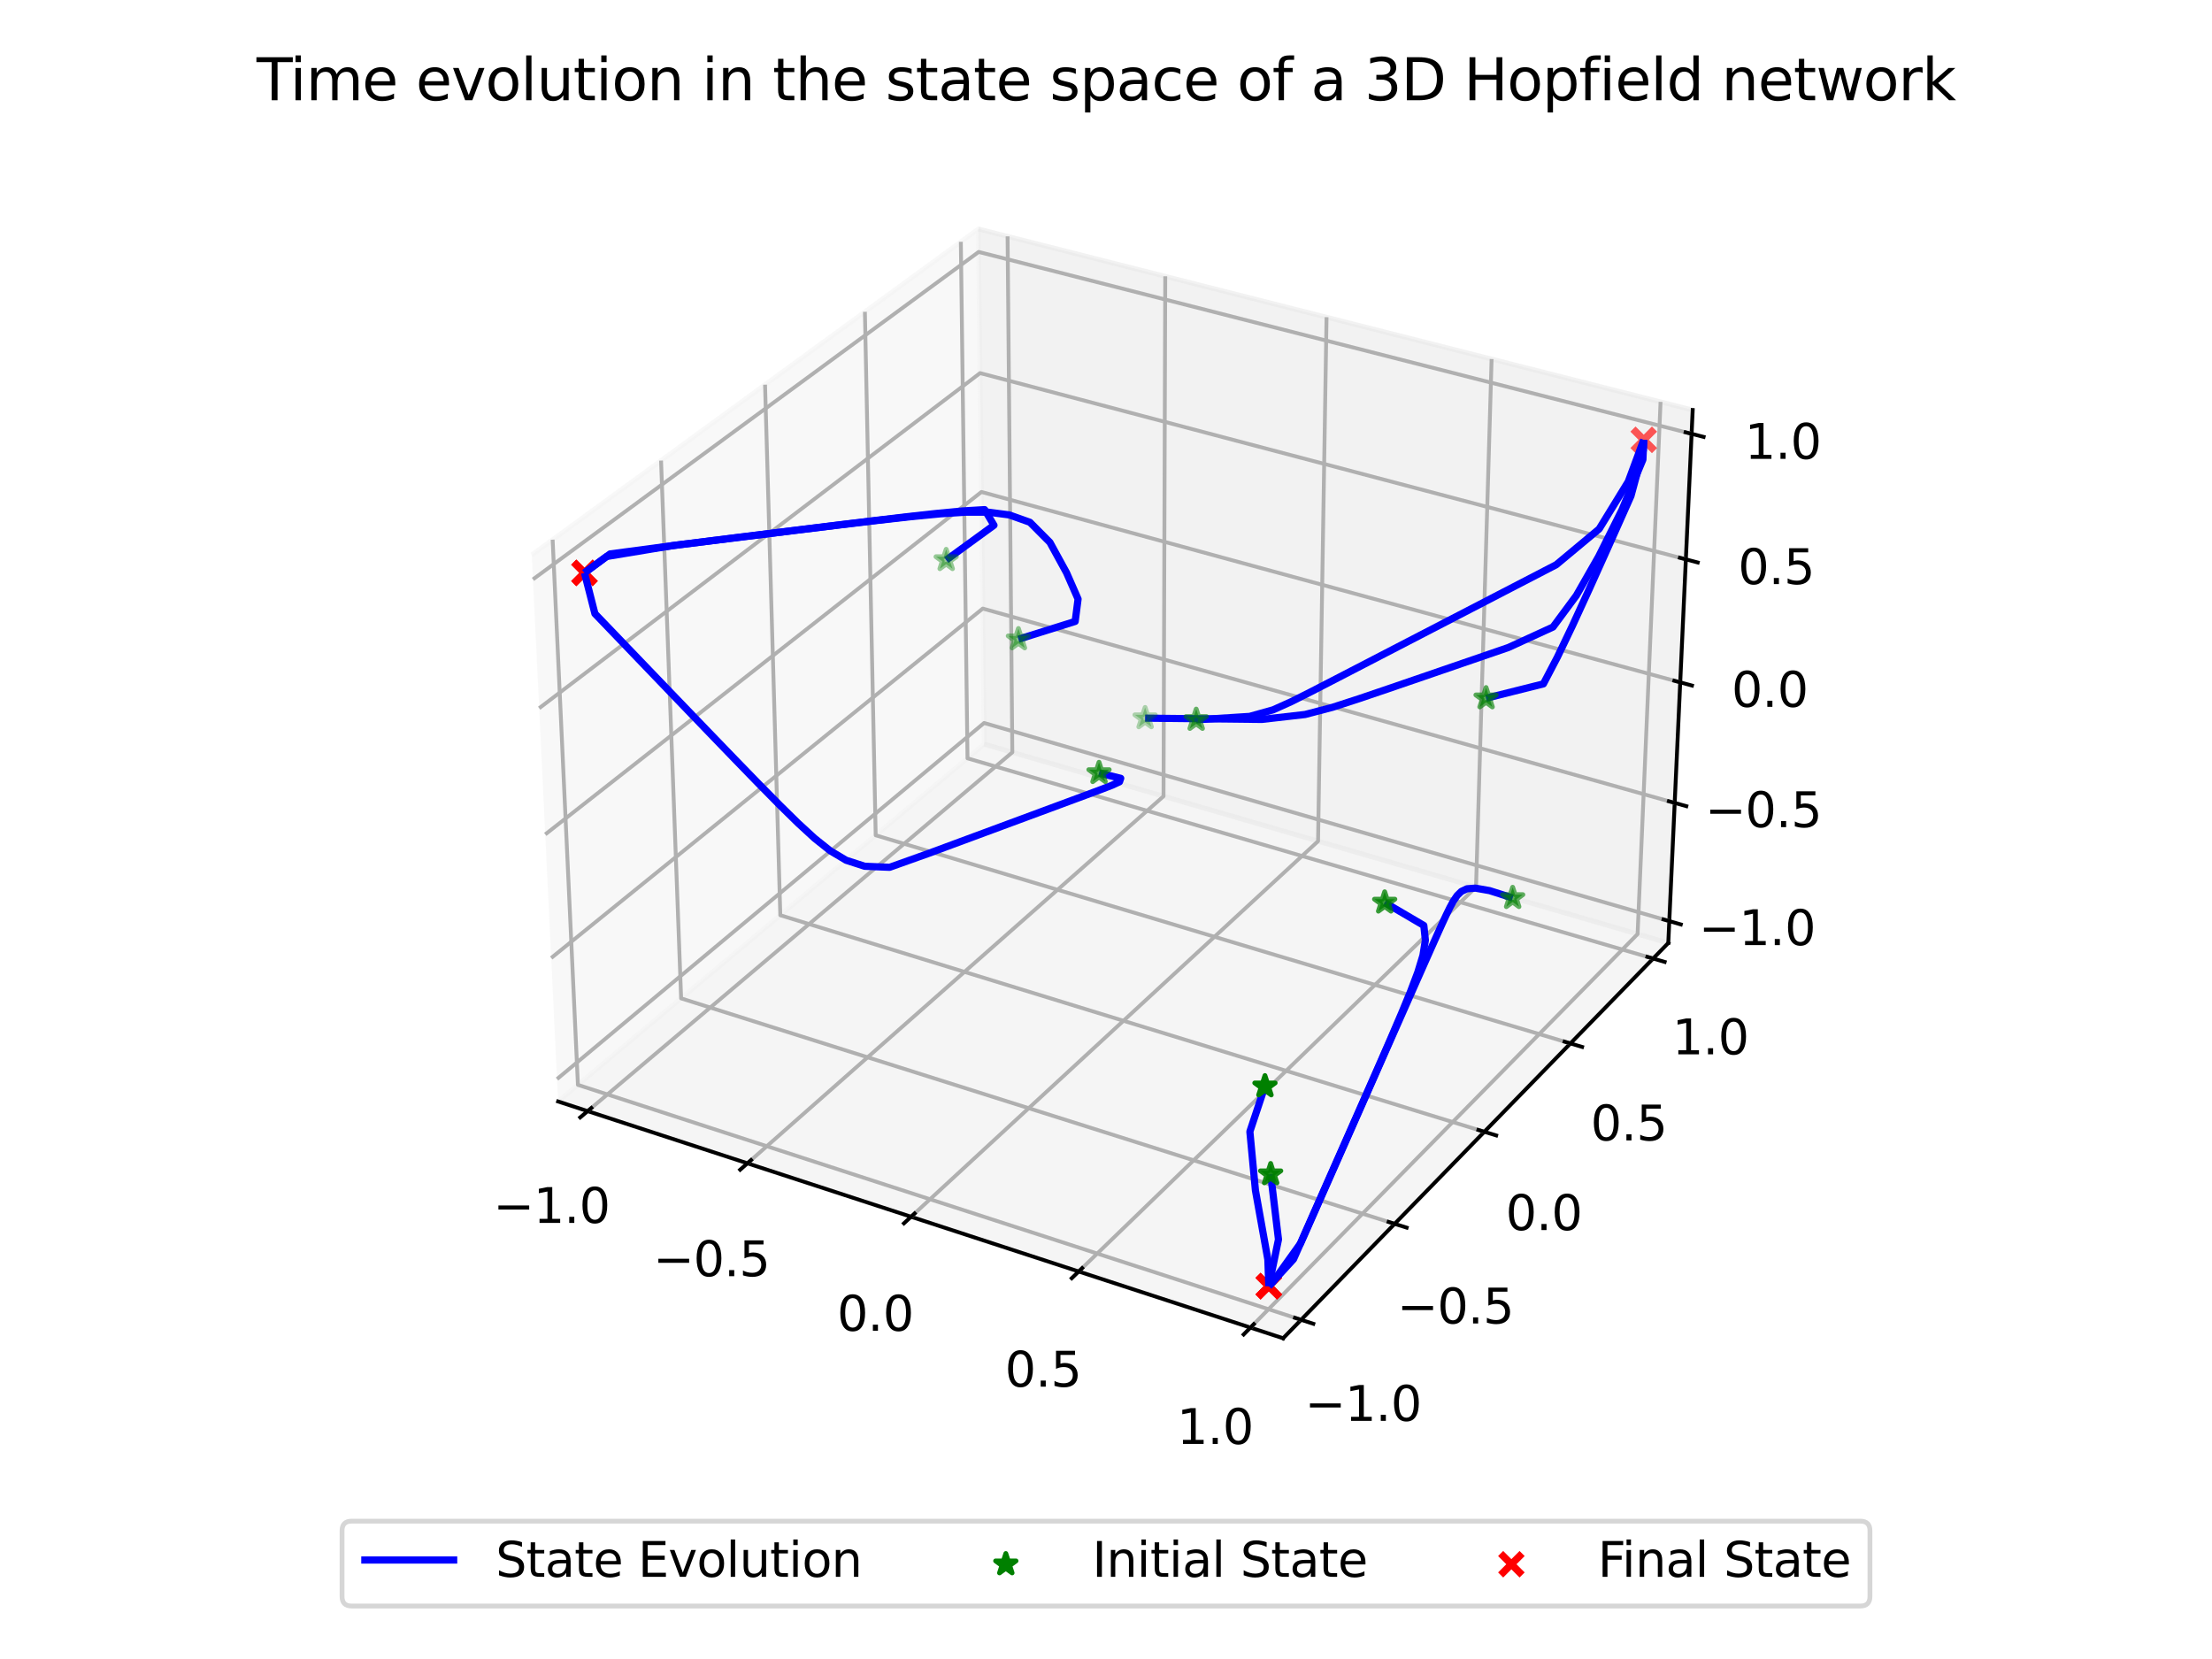 <?xml version="1.0" encoding="utf-8" standalone="no"?>
<!DOCTYPE svg PUBLIC "-//W3C//DTD SVG 1.1//EN"
  "http://www.w3.org/Graphics/SVG/1.1/DTD/svg11.dtd">
<svg xmlns:xlink="http://www.w3.org/1999/xlink" width="460.8pt" height="345.6pt" viewBox="0 0 460.8 345.6" xmlns="http://www.w3.org/2000/svg" version="1.1">
 <defs>
  <style type="text/css">*{stroke-linejoin: round; stroke-linecap: butt}</style>
 </defs>
 <g id="figure_1">
  <g id="patch_1">
   <path d="M 0 345.6 
L 460.8 345.6 
L 460.8 0 
L 0 0 
z
" style="fill: #ffffff"/>
  </g>
  <g id="patch_2">
   <path d="M 95.963 295.753 
L 364.837 295.753 
L 364.837 26.88 
L 95.963 26.88 
z
" style="fill: #ffffff"/>
  </g>
  <g id="pane3d_1">
   <g id="patch_3">
    <path d="M 116.265 229.458 
L 205.056 155.032 
L 203.822 47.696 
L 110.782 115.592 
" style="fill: #f2f2f2; opacity: 0.5; stroke: #f2f2f2; stroke-linejoin: miter"/>
   </g>
  </g>
  <g id="pane3d_2">
   <g id="patch_4">
    <path d="M 205.056 155.032 
L 347.533 196.444 
L 352.618 85.411 
L 203.822 47.696 
" style="fill: #e6e6e6; opacity: 0.5; stroke: #e6e6e6; stroke-linejoin: miter"/>
   </g>
  </g>
  <g id="pane3d_3">
   <g id="patch_5">
    <path d="M 116.265 229.458 
L 267.298 278.785 
L 347.533 196.444 
L 205.056 155.032 
" style="fill: #ececec; opacity: 0.5; stroke: #ececec; stroke-linejoin: miter"/>
   </g>
  </g>
  <g id="axis3d_1">
   <g id="line2d_1">
    <path d="M 116.265 229.458 
L 267.298 278.785 
" style="fill: none; stroke: #000000; stroke-width: 0.8; stroke-linecap: square"/>
   </g>
   <g id="Line3DCollection_1">
    <path d="M 122.419 231.468 
L 210.886 156.726 
L 209.898 49.236 
" style="fill: none; stroke: #b0b0b0; stroke-width: 0.8"/>
    <path d="M 155.704 242.338 
L 242.382 165.881 
L 242.742 57.561 
" style="fill: none; stroke: #b0b0b0; stroke-width: 0.8"/>
    <path d="M 189.791 253.471 
L 274.574 175.238 
L 276.344 66.078 
" style="fill: none; stroke: #b0b0b0; stroke-width: 0.8"/>
    <path d="M 224.71 264.876 
L 307.484 184.804 
L 310.729 74.794 
" style="fill: none; stroke: #b0b0b0; stroke-width: 0.8"/>
    <path d="M 260.491 276.562 
L 341.138 194.585 
L 345.926 83.715 
" style="fill: none; stroke: #b0b0b0; stroke-width: 0.8"/>
   </g>
   <g id="xtick_1">
    <g id="line2d_2">
     <path d="M 123.189 230.817 
L 120.875 232.772 
" style="fill: none; stroke: #000000; stroke-width: 0.8; stroke-linecap: square"/>
    </g>
    <g id="text_1">
     <!-- −1.0 -->
     <g transform="translate(102.746 254.756) scale(0.1 -0.1)">
      <defs>
       <path id="DejaVuSans-2212" d="M 678 2272 
L 4684 2272 
L 4684 1741 
L 678 1741 
L 678 2272 
z
" transform="scale(0.016)"/>
       <path id="DejaVuSans-31" d="M 794 531 
L 1825 531 
L 1825 4091 
L 703 3866 
L 703 4441 
L 1819 4666 
L 2450 4666 
L 2450 531 
L 3481 531 
L 3481 0 
L 794 0 
L 794 531 
z
" transform="scale(0.016)"/>
       <path id="DejaVuSans-2e" d="M 684 794 
L 1344 794 
L 1344 0 
L 684 0 
L 684 794 
z
" transform="scale(0.016)"/>
       <path id="DejaVuSans-30" d="M 2034 4250 
Q 1547 4250 1301 3770 
Q 1056 3291 1056 2328 
Q 1056 1369 1301 889 
Q 1547 409 2034 409 
Q 2525 409 2770 889 
Q 3016 1369 3016 2328 
Q 3016 3291 2770 3770 
Q 2525 4250 2034 4250 
z
M 2034 4750 
Q 2819 4750 3233 4129 
Q 3647 3509 3647 2328 
Q 3647 1150 3233 529 
Q 2819 -91 2034 -91 
Q 1250 -91 836 529 
Q 422 1150 422 2328 
Q 422 3509 836 4129 
Q 1250 4750 2034 4750 
z
" transform="scale(0.016)"/>
      </defs>
      <use xlink:href="#DejaVuSans-2212"/>
      <use xlink:href="#DejaVuSans-31" x="83.789"/>
      <use xlink:href="#DejaVuSans-2e" x="147.412"/>
      <use xlink:href="#DejaVuSans-30" x="179.199"/>
     </g>
    </g>
   </g>
   <g id="xtick_2">
    <g id="line2d_3">
     <path d="M 156.459 241.672 
L 154.19 243.674 
" style="fill: none; stroke: #000000; stroke-width: 0.8; stroke-linecap: square"/>
    </g>
    <g id="text_2">
     <!-- −0.5 -->
     <g transform="translate(136.064 265.854) scale(0.1 -0.1)">
      <defs>
       <path id="DejaVuSans-35" d="M 691 4666 
L 3169 4666 
L 3169 4134 
L 1269 4134 
L 1269 2991 
Q 1406 3038 1543 3061 
Q 1681 3084 1819 3084 
Q 2600 3084 3056 2656 
Q 3513 2228 3513 1497 
Q 3513 744 3044 326 
Q 2575 -91 1722 -91 
Q 1428 -91 1123 -41 
Q 819 9 494 109 
L 494 744 
Q 775 591 1075 516 
Q 1375 441 1709 441 
Q 2250 441 2565 725 
Q 2881 1009 2881 1497 
Q 2881 1984 2565 2268 
Q 2250 2553 1709 2553 
Q 1456 2553 1204 2497 
Q 953 2441 691 2322 
L 691 4666 
z
" transform="scale(0.016)"/>
      </defs>
      <use xlink:href="#DejaVuSans-2212"/>
      <use xlink:href="#DejaVuSans-30" x="83.789"/>
      <use xlink:href="#DejaVuSans-2e" x="147.412"/>
      <use xlink:href="#DejaVuSans-35" x="179.199"/>
     </g>
    </g>
   </g>
   <g id="xtick_3">
    <g id="line2d_4">
     <path d="M 190.53 252.789 
L 188.308 254.839 
" style="fill: none; stroke: #000000; stroke-width: 0.8; stroke-linecap: square"/>
    </g>
    <g id="text_3">
     <!-- 0.0 -->
     <g transform="translate(174.379 277.222) scale(0.1 -0.1)">
      <use xlink:href="#DejaVuSans-30"/>
      <use xlink:href="#DejaVuSans-2e" x="63.623"/>
      <use xlink:href="#DejaVuSans-30" x="95.41"/>
     </g>
    </g>
   </g>
   <g id="xtick_4">
    <g id="line2d_5">
     <path d="M 225.432 264.176 
L 223.261 266.277 
" style="fill: none; stroke: #000000; stroke-width: 0.8; stroke-linecap: square"/>
    </g>
    <g id="text_4">
     <!-- 0.5 -->
     <g transform="translate(209.339 288.867) scale(0.1 -0.1)">
      <use xlink:href="#DejaVuSans-30"/>
      <use xlink:href="#DejaVuSans-2e" x="63.623"/>
      <use xlink:href="#DejaVuSans-35" x="95.41"/>
     </g>
    </g>
   </g>
   <g id="xtick_5">
    <g id="line2d_6">
     <path d="M 261.196 275.845 
L 259.077 277.998 
" style="fill: none; stroke: #000000; stroke-width: 0.8; stroke-linecap: square"/>
    </g>
    <g id="text_5">
     <!-- 1.0 -->
     <g transform="translate(245.166 300.802) scale(0.1 -0.1)">
      <use xlink:href="#DejaVuSans-31"/>
      <use xlink:href="#DejaVuSans-2e" x="63.623"/>
      <use xlink:href="#DejaVuSans-30" x="95.41"/>
     </g>
    </g>
   </g>
  </g>
  <g id="axis3d_2">
   <g id="line2d_7">
    <path d="M 347.533 196.444 
L 267.298 278.785 
" style="fill: none; stroke: #000000; stroke-width: 0.8; stroke-linecap: square"/>
   </g>
   <g id="Line3DCollection_2">
    <path d="M 115.123 112.424 
L 120.393 225.997 
L 271.044 274.941 
" style="fill: none; stroke: #b0b0b0; stroke-width: 0.8"/>
    <path d="M 137.707 95.944 
L 141.891 207.978 
L 290.528 254.946 
" style="fill: none; stroke: #b0b0b0; stroke-width: 0.8"/>
    <path d="M 159.371 80.134 
L 162.552 190.66 
L 309.213 235.77 
" style="fill: none; stroke: #b0b0b0; stroke-width: 0.8"/>
    <path d="M 180.172 64.954 
L 182.423 174.003 
L 327.148 217.364 
" style="fill: none; stroke: #b0b0b0; stroke-width: 0.8"/>
    <path d="M 200.161 50.367 
L 201.549 157.971 
L 344.378 199.682 
" style="fill: none; stroke: #b0b0b0; stroke-width: 0.8"/>
   </g>
   <g id="xtick_6">
    <g id="line2d_8">
     <path d="M 269.775 274.528 
L 273.587 275.767 
" style="fill: none; stroke: #000000; stroke-width: 0.8; stroke-linecap: square"/>
    </g>
    <g id="text_6">
     <!-- −1.0 -->
     <g transform="translate(271.807 295.99) scale(0.1 -0.1)">
      <use xlink:href="#DejaVuSans-2212"/>
      <use xlink:href="#DejaVuSans-31" x="83.789"/>
      <use xlink:href="#DejaVuSans-2e" x="147.412"/>
      <use xlink:href="#DejaVuSans-30" x="179.199"/>
     </g>
    </g>
   </g>
   <g id="xtick_7">
    <g id="line2d_9">
     <path d="M 289.276 254.551 
L 293.034 255.738 
" style="fill: none; stroke: #000000; stroke-width: 0.8; stroke-linecap: square"/>
    </g>
    <g id="text_7">
     <!-- −0.5 -->
     <g transform="translate(291.032 275.702) scale(0.1 -0.1)">
      <use xlink:href="#DejaVuSans-2212"/>
      <use xlink:href="#DejaVuSans-30" x="83.789"/>
      <use xlink:href="#DejaVuSans-2e" x="147.412"/>
      <use xlink:href="#DejaVuSans-35" x="179.199"/>
     </g>
    </g>
   </g>
   <g id="xtick_8">
    <g id="line2d_10">
     <path d="M 307.979 235.391 
L 311.683 236.53 
" style="fill: none; stroke: #000000; stroke-width: 0.8; stroke-linecap: square"/>
    </g>
    <g id="text_8">
     <!-- 0.0 -->
     <g transform="translate(313.659 256.246) scale(0.1 -0.1)">
      <use xlink:href="#DejaVuSans-30"/>
      <use xlink:href="#DejaVuSans-2e" x="63.623"/>
      <use xlink:href="#DejaVuSans-30" x="95.41"/>
     </g>
    </g>
   </g>
   <g id="xtick_9">
    <g id="line2d_11">
     <path d="M 325.932 217 
L 329.583 218.094 
" style="fill: none; stroke: #000000; stroke-width: 0.8; stroke-linecap: square"/>
    </g>
    <g id="text_9">
     <!-- 0.5 -->
     <g transform="translate(331.355 237.571) scale(0.1 -0.1)">
      <use xlink:href="#DejaVuSans-30"/>
      <use xlink:href="#DejaVuSans-2e" x="63.623"/>
      <use xlink:href="#DejaVuSans-35" x="95.41"/>
     </g>
    </g>
   </g>
   <g id="xtick_10">
    <g id="line2d_12">
     <path d="M 343.179 199.332 
L 346.779 200.383 
" style="fill: none; stroke: #000000; stroke-width: 0.8; stroke-linecap: square"/>
    </g>
    <g id="text_10">
     <!-- 1.0 -->
     <g transform="translate(348.355 219.631) scale(0.1 -0.1)">
      <use xlink:href="#DejaVuSans-31"/>
      <use xlink:href="#DejaVuSans-2e" x="63.623"/>
      <use xlink:href="#DejaVuSans-30" x="95.41"/>
     </g>
    </g>
   </g>
  </g>
  <g id="axis3d_3">
   <g id="line2d_13">
    <path d="M 347.533 196.444 
L 352.618 85.411 
" style="fill: none; stroke: #000000; stroke-width: 0.8; stroke-linecap: square"/>
   </g>
   <g id="Line3DCollection_3">
    <path d="M 347.742 191.881 
L 205.005 150.612 
L 116.04 224.786 
" style="fill: none; stroke: #b0b0b0; stroke-width: 0.8"/>
    <path d="M 348.87 167.259 
L 204.731 126.774 
L 114.826 199.565 
" style="fill: none; stroke: #b0b0b0; stroke-width: 0.8"/>
    <path d="M 350.02 142.144 
L 204.452 102.483 
L 113.586 173.82 
" style="fill: none; stroke: #b0b0b0; stroke-width: 0.8"/>
    <path d="M 351.193 116.521 
L 204.167 77.724 
L 112.32 147.534 
" style="fill: none; stroke: #b0b0b0; stroke-width: 0.8"/>
    <path d="M 352.391 90.373 
L 203.877 52.483 
L 111.027 120.689 
" style="fill: none; stroke: #b0b0b0; stroke-width: 0.8"/>
   </g>
   <g id="xtick_11">
    <g id="line2d_14">
     <path d="M 346.544 191.535 
L 350.141 192.575 
" style="fill: none; stroke: #000000; stroke-width: 0.8; stroke-linecap: square"/>
    </g>
    <g id="text_11">
     <!-- −1.0 -->
     <g transform="translate(353.883 196.883) scale(0.1 -0.1)">
      <use xlink:href="#DejaVuSans-2212"/>
      <use xlink:href="#DejaVuSans-31" x="83.789"/>
      <use xlink:href="#DejaVuSans-2e" x="147.412"/>
      <use xlink:href="#DejaVuSans-30" x="179.199"/>
     </g>
    </g>
   </g>
   <g id="xtick_12">
    <g id="line2d_15">
     <path d="M 347.659 166.919 
L 351.293 167.94 
" style="fill: none; stroke: #000000; stroke-width: 0.8; stroke-linecap: square"/>
    </g>
    <g id="text_12">
     <!-- −0.5 -->
     <g transform="translate(355.188 172.31) scale(0.1 -0.1)">
      <use xlink:href="#DejaVuSans-2212"/>
      <use xlink:href="#DejaVuSans-30" x="83.789"/>
      <use xlink:href="#DejaVuSans-2e" x="147.412"/>
      <use xlink:href="#DejaVuSans-35" x="179.199"/>
     </g>
    </g>
   </g>
   <g id="xtick_13">
    <g id="line2d_16">
     <path d="M 348.797 141.811 
L 352.469 142.811 
" style="fill: none; stroke: #000000; stroke-width: 0.8; stroke-linecap: square"/>
    </g>
    <g id="text_13">
     <!-- 0.0 -->
     <g transform="translate(360.709 147.245) scale(0.1 -0.1)">
      <use xlink:href="#DejaVuSans-30"/>
      <use xlink:href="#DejaVuSans-2e" x="63.623"/>
      <use xlink:href="#DejaVuSans-30" x="95.41"/>
     </g>
    </g>
   </g>
   <g id="xtick_14">
    <g id="line2d_17">
     <path d="M 349.957 116.194 
L 353.668 117.174 
" style="fill: none; stroke: #000000; stroke-width: 0.8; stroke-linecap: square"/>
    </g>
    <g id="text_14">
     <!-- 0.5 -->
     <g transform="translate(362.066 121.675) scale(0.1 -0.1)">
      <use xlink:href="#DejaVuSans-30"/>
      <use xlink:href="#DejaVuSans-2e" x="63.623"/>
      <use xlink:href="#DejaVuSans-35" x="95.41"/>
     </g>
    </g>
   </g>
   <g id="xtick_15">
    <g id="line2d_18">
     <path d="M 351.142 90.055 
L 354.892 91.012 
" style="fill: none; stroke: #000000; stroke-width: 0.8; stroke-linecap: square"/>
    </g>
    <g id="text_15">
     <!-- 1.0 -->
     <g transform="translate(363.452 95.584) scale(0.1 -0.1)">
      <use xlink:href="#DejaVuSans-31"/>
      <use xlink:href="#DejaVuSans-2e" x="63.623"/>
      <use xlink:href="#DejaVuSans-30" x="95.41"/>
     </g>
    </g>
   </g>
  </g>
  <g id="axes_1">
   <g id="Path3DCollection_1">
    <path d="M 340.185 93.862 
L 344.657 89.39 
M 340.185 89.39 
L 344.657 93.862 
" clip-path="url(#pcf11f867d2)" style="fill: #ff0000; fill-opacity: 0.3; stroke: #ff0000; stroke-opacity: 0.3; stroke-width: 1.5"/>
    <path d="M 340.185 93.862 
L 344.657 89.39 
M 340.185 89.39 
L 344.657 93.862 
" clip-path="url(#pcf11f867d2)" style="fill: #ff0000; fill-opacity: 0.3; stroke: #ff0000; stroke-opacity: 0.3; stroke-width: 1.5"/>
    <path d="M 340.185 93.862 
L 344.657 89.39 
M 340.185 89.39 
L 344.657 93.862 
" clip-path="url(#pcf11f867d2)" style="fill: #ff0000; fill-opacity: 0.3; stroke: #ff0000; stroke-opacity: 0.3; stroke-width: 1.5"/>
    <path d="M 119.524 121.577 
L 123.996 117.105 
M 119.524 117.105 
L 123.996 121.577 
" clip-path="url(#pcf11f867d2)" style="fill: #ff0000; fill-opacity: 0.888; stroke: #ff0000; stroke-opacity: 0.888; stroke-width: 1.5"/>
    <path d="M 119.524 121.577 
L 123.996 117.105 
M 119.524 117.105 
L 123.996 121.577 
" clip-path="url(#pcf11f867d2)" style="fill: #ff0000; fill-opacity: 0.888; stroke: #ff0000; stroke-opacity: 0.888; stroke-width: 1.5"/>
    <path d="M 119.524 121.577 
L 123.996 117.105 
M 119.524 117.105 
L 123.996 121.577 
" clip-path="url(#pcf11f867d2)" style="fill: #ff0000; fill-opacity: 0.888; stroke: #ff0000; stroke-opacity: 0.888; stroke-width: 1.5"/>
    <path d="M 262.08 270.164 
L 266.552 265.691 
M 262.08 265.691 
L 266.552 270.164 
" clip-path="url(#pcf11f867d2)" style="fill: #ff0000; stroke: #ff0000; stroke-width: 1.5"/>
    <path d="M 262.08 270.164 
L 266.552 265.691 
M 262.08 265.691 
L 266.552 270.164 
" clip-path="url(#pcf11f867d2)" style="fill: #ff0000; stroke: #ff0000; stroke-width: 1.5"/>
    <path d="M 262.08 270.164 
L 266.552 265.691 
M 262.08 265.691 
L 266.552 270.164 
" clip-path="url(#pcf11f867d2)" style="fill: #ff0000; stroke: #ff0000; stroke-width: 1.5"/>
    <path d="M 262.08 270.164 
L 266.552 265.691 
M 262.08 265.691 
L 266.552 270.164 
" clip-path="url(#pcf11f867d2)" style="fill: #ff0000; stroke: #ff0000; stroke-width: 1.5"/>
   </g>
   <g id="text_16">
    <!-- Time evolution in the state space of a 3D Hopfield network -->
    <g transform="translate(53.454 20.88) scale(0.12 -0.12)">
     <defs>
      <path id="DejaVuSans-54" d="M -19 4666 
L 3928 4666 
L 3928 4134 
L 2272 4134 
L 2272 0 
L 1638 0 
L 1638 4134 
L -19 4134 
L -19 4666 
z
" transform="scale(0.016)"/>
      <path id="DejaVuSans-69" d="M 603 3500 
L 1178 3500 
L 1178 0 
L 603 0 
L 603 3500 
z
M 603 4863 
L 1178 4863 
L 1178 4134 
L 603 4134 
L 603 4863 
z
" transform="scale(0.016)"/>
      <path id="DejaVuSans-6d" d="M 3328 2828 
Q 3544 3216 3844 3400 
Q 4144 3584 4550 3584 
Q 5097 3584 5394 3201 
Q 5691 2819 5691 2113 
L 5691 0 
L 5113 0 
L 5113 2094 
Q 5113 2597 4934 2840 
Q 4756 3084 4391 3084 
Q 3944 3084 3684 2787 
Q 3425 2491 3425 1978 
L 3425 0 
L 2847 0 
L 2847 2094 
Q 2847 2600 2669 2842 
Q 2491 3084 2119 3084 
Q 1678 3084 1418 2786 
Q 1159 2488 1159 1978 
L 1159 0 
L 581 0 
L 581 3500 
L 1159 3500 
L 1159 2956 
Q 1356 3278 1631 3431 
Q 1906 3584 2284 3584 
Q 2666 3584 2933 3390 
Q 3200 3197 3328 2828 
z
" transform="scale(0.016)"/>
      <path id="DejaVuSans-65" d="M 3597 1894 
L 3597 1613 
L 953 1613 
Q 991 1019 1311 708 
Q 1631 397 2203 397 
Q 2534 397 2845 478 
Q 3156 559 3463 722 
L 3463 178 
Q 3153 47 2828 -22 
Q 2503 -91 2169 -91 
Q 1331 -91 842 396 
Q 353 884 353 1716 
Q 353 2575 817 3079 
Q 1281 3584 2069 3584 
Q 2775 3584 3186 3129 
Q 3597 2675 3597 1894 
z
M 3022 2063 
Q 3016 2534 2758 2815 
Q 2500 3097 2075 3097 
Q 1594 3097 1305 2825 
Q 1016 2553 972 2059 
L 3022 2063 
z
" transform="scale(0.016)"/>
      <path id="DejaVuSans-20" transform="scale(0.016)"/>
      <path id="DejaVuSans-76" d="M 191 3500 
L 800 3500 
L 1894 563 
L 2988 3500 
L 3597 3500 
L 2284 0 
L 1503 0 
L 191 3500 
z
" transform="scale(0.016)"/>
      <path id="DejaVuSans-6f" d="M 1959 3097 
Q 1497 3097 1228 2736 
Q 959 2375 959 1747 
Q 959 1119 1226 758 
Q 1494 397 1959 397 
Q 2419 397 2687 759 
Q 2956 1122 2956 1747 
Q 2956 2369 2687 2733 
Q 2419 3097 1959 3097 
z
M 1959 3584 
Q 2709 3584 3137 3096 
Q 3566 2609 3566 1747 
Q 3566 888 3137 398 
Q 2709 -91 1959 -91 
Q 1206 -91 779 398 
Q 353 888 353 1747 
Q 353 2609 779 3096 
Q 1206 3584 1959 3584 
z
" transform="scale(0.016)"/>
      <path id="DejaVuSans-6c" d="M 603 4863 
L 1178 4863 
L 1178 0 
L 603 0 
L 603 4863 
z
" transform="scale(0.016)"/>
      <path id="DejaVuSans-75" d="M 544 1381 
L 544 3500 
L 1119 3500 
L 1119 1403 
Q 1119 906 1312 657 
Q 1506 409 1894 409 
Q 2359 409 2629 706 
Q 2900 1003 2900 1516 
L 2900 3500 
L 3475 3500 
L 3475 0 
L 2900 0 
L 2900 538 
Q 2691 219 2414 64 
Q 2138 -91 1772 -91 
Q 1169 -91 856 284 
Q 544 659 544 1381 
z
M 1991 3584 
L 1991 3584 
z
" transform="scale(0.016)"/>
      <path id="DejaVuSans-74" d="M 1172 4494 
L 1172 3500 
L 2356 3500 
L 2356 3053 
L 1172 3053 
L 1172 1153 
Q 1172 725 1289 603 
Q 1406 481 1766 481 
L 2356 481 
L 2356 0 
L 1766 0 
Q 1100 0 847 248 
Q 594 497 594 1153 
L 594 3053 
L 172 3053 
L 172 3500 
L 594 3500 
L 594 4494 
L 1172 4494 
z
" transform="scale(0.016)"/>
      <path id="DejaVuSans-6e" d="M 3513 2113 
L 3513 0 
L 2938 0 
L 2938 2094 
Q 2938 2591 2744 2837 
Q 2550 3084 2163 3084 
Q 1697 3084 1428 2787 
Q 1159 2491 1159 1978 
L 1159 0 
L 581 0 
L 581 3500 
L 1159 3500 
L 1159 2956 
Q 1366 3272 1645 3428 
Q 1925 3584 2291 3584 
Q 2894 3584 3203 3211 
Q 3513 2838 3513 2113 
z
" transform="scale(0.016)"/>
      <path id="DejaVuSans-68" d="M 3513 2113 
L 3513 0 
L 2938 0 
L 2938 2094 
Q 2938 2591 2744 2837 
Q 2550 3084 2163 3084 
Q 1697 3084 1428 2787 
Q 1159 2491 1159 1978 
L 1159 0 
L 581 0 
L 581 4863 
L 1159 4863 
L 1159 2956 
Q 1366 3272 1645 3428 
Q 1925 3584 2291 3584 
Q 2894 3584 3203 3211 
Q 3513 2838 3513 2113 
z
" transform="scale(0.016)"/>
      <path id="DejaVuSans-73" d="M 2834 3397 
L 2834 2853 
Q 2591 2978 2328 3040 
Q 2066 3103 1784 3103 
Q 1356 3103 1142 2972 
Q 928 2841 928 2578 
Q 928 2378 1081 2264 
Q 1234 2150 1697 2047 
L 1894 2003 
Q 2506 1872 2764 1633 
Q 3022 1394 3022 966 
Q 3022 478 2636 193 
Q 2250 -91 1575 -91 
Q 1294 -91 989 -36 
Q 684 19 347 128 
L 347 722 
Q 666 556 975 473 
Q 1284 391 1588 391 
Q 1994 391 2212 530 
Q 2431 669 2431 922 
Q 2431 1156 2273 1281 
Q 2116 1406 1581 1522 
L 1381 1569 
Q 847 1681 609 1914 
Q 372 2147 372 2553 
Q 372 3047 722 3315 
Q 1072 3584 1716 3584 
Q 2034 3584 2315 3537 
Q 2597 3491 2834 3397 
z
" transform="scale(0.016)"/>
      <path id="DejaVuSans-61" d="M 2194 1759 
Q 1497 1759 1228 1600 
Q 959 1441 959 1056 
Q 959 750 1161 570 
Q 1363 391 1709 391 
Q 2188 391 2477 730 
Q 2766 1069 2766 1631 
L 2766 1759 
L 2194 1759 
z
M 3341 1997 
L 3341 0 
L 2766 0 
L 2766 531 
Q 2569 213 2275 61 
Q 1981 -91 1556 -91 
Q 1019 -91 701 211 
Q 384 513 384 1019 
Q 384 1609 779 1909 
Q 1175 2209 1959 2209 
L 2766 2209 
L 2766 2266 
Q 2766 2663 2505 2880 
Q 2244 3097 1772 3097 
Q 1472 3097 1187 3025 
Q 903 2953 641 2809 
L 641 3341 
Q 956 3463 1253 3523 
Q 1550 3584 1831 3584 
Q 2591 3584 2966 3190 
Q 3341 2797 3341 1997 
z
" transform="scale(0.016)"/>
      <path id="DejaVuSans-70" d="M 1159 525 
L 1159 -1331 
L 581 -1331 
L 581 3500 
L 1159 3500 
L 1159 2969 
Q 1341 3281 1617 3432 
Q 1894 3584 2278 3584 
Q 2916 3584 3314 3078 
Q 3713 2572 3713 1747 
Q 3713 922 3314 415 
Q 2916 -91 2278 -91 
Q 1894 -91 1617 61 
Q 1341 213 1159 525 
z
M 3116 1747 
Q 3116 2381 2855 2742 
Q 2594 3103 2138 3103 
Q 1681 3103 1420 2742 
Q 1159 2381 1159 1747 
Q 1159 1113 1420 752 
Q 1681 391 2138 391 
Q 2594 391 2855 752 
Q 3116 1113 3116 1747 
z
" transform="scale(0.016)"/>
      <path id="DejaVuSans-63" d="M 3122 3366 
L 3122 2828 
Q 2878 2963 2633 3030 
Q 2388 3097 2138 3097 
Q 1578 3097 1268 2742 
Q 959 2388 959 1747 
Q 959 1106 1268 751 
Q 1578 397 2138 397 
Q 2388 397 2633 464 
Q 2878 531 3122 666 
L 3122 134 
Q 2881 22 2623 -34 
Q 2366 -91 2075 -91 
Q 1284 -91 818 406 
Q 353 903 353 1747 
Q 353 2603 823 3093 
Q 1294 3584 2113 3584 
Q 2378 3584 2631 3529 
Q 2884 3475 3122 3366 
z
" transform="scale(0.016)"/>
      <path id="DejaVuSans-66" d="M 2375 4863 
L 2375 4384 
L 1825 4384 
Q 1516 4384 1395 4259 
Q 1275 4134 1275 3809 
L 1275 3500 
L 2222 3500 
L 2222 3053 
L 1275 3053 
L 1275 0 
L 697 0 
L 697 3053 
L 147 3053 
L 147 3500 
L 697 3500 
L 697 3744 
Q 697 4328 969 4595 
Q 1241 4863 1831 4863 
L 2375 4863 
z
" transform="scale(0.016)"/>
      <path id="DejaVuSans-33" d="M 2597 2516 
Q 3050 2419 3304 2112 
Q 3559 1806 3559 1356 
Q 3559 666 3084 287 
Q 2609 -91 1734 -91 
Q 1441 -91 1130 -33 
Q 819 25 488 141 
L 488 750 
Q 750 597 1062 519 
Q 1375 441 1716 441 
Q 2309 441 2620 675 
Q 2931 909 2931 1356 
Q 2931 1769 2642 2001 
Q 2353 2234 1838 2234 
L 1294 2234 
L 1294 2753 
L 1863 2753 
Q 2328 2753 2575 2939 
Q 2822 3125 2822 3475 
Q 2822 3834 2567 4026 
Q 2313 4219 1838 4219 
Q 1578 4219 1281 4162 
Q 984 4106 628 3988 
L 628 4550 
Q 988 4650 1302 4700 
Q 1616 4750 1894 4750 
Q 2613 4750 3031 4423 
Q 3450 4097 3450 3541 
Q 3450 3153 3228 2886 
Q 3006 2619 2597 2516 
z
" transform="scale(0.016)"/>
      <path id="DejaVuSans-44" d="M 1259 4147 
L 1259 519 
L 2022 519 
Q 2988 519 3436 956 
Q 3884 1394 3884 2338 
Q 3884 3275 3436 3711 
Q 2988 4147 2022 4147 
L 1259 4147 
z
M 628 4666 
L 1925 4666 
Q 3281 4666 3915 4102 
Q 4550 3538 4550 2338 
Q 4550 1131 3912 565 
Q 3275 0 1925 0 
L 628 0 
L 628 4666 
z
" transform="scale(0.016)"/>
      <path id="DejaVuSans-48" d="M 628 4666 
L 1259 4666 
L 1259 2753 
L 3553 2753 
L 3553 4666 
L 4184 4666 
L 4184 0 
L 3553 0 
L 3553 2222 
L 1259 2222 
L 1259 0 
L 628 0 
L 628 4666 
z
" transform="scale(0.016)"/>
      <path id="DejaVuSans-64" d="M 2906 2969 
L 2906 4863 
L 3481 4863 
L 3481 0 
L 2906 0 
L 2906 525 
Q 2725 213 2448 61 
Q 2172 -91 1784 -91 
Q 1150 -91 751 415 
Q 353 922 353 1747 
Q 353 2572 751 3078 
Q 1150 3584 1784 3584 
Q 2172 3584 2448 3432 
Q 2725 3281 2906 2969 
z
M 947 1747 
Q 947 1113 1208 752 
Q 1469 391 1925 391 
Q 2381 391 2643 752 
Q 2906 1113 2906 1747 
Q 2906 2381 2643 2742 
Q 2381 3103 1925 3103 
Q 1469 3103 1208 2742 
Q 947 2381 947 1747 
z
" transform="scale(0.016)"/>
      <path id="DejaVuSans-77" d="M 269 3500 
L 844 3500 
L 1563 769 
L 2278 3500 
L 2956 3500 
L 3675 769 
L 4391 3500 
L 4966 3500 
L 4050 0 
L 3372 0 
L 2619 2869 
L 1863 0 
L 1184 0 
L 269 3500 
z
" transform="scale(0.016)"/>
      <path id="DejaVuSans-72" d="M 2631 2963 
Q 2534 3019 2420 3045 
Q 2306 3072 2169 3072 
Q 1681 3072 1420 2755 
Q 1159 2438 1159 1844 
L 1159 0 
L 581 0 
L 581 3500 
L 1159 3500 
L 1159 2956 
Q 1341 3275 1631 3429 
Q 1922 3584 2338 3584 
Q 2397 3584 2469 3576 
Q 2541 3569 2628 3553 
L 2631 2963 
z
" transform="scale(0.016)"/>
      <path id="DejaVuSans-6b" d="M 581 4863 
L 1159 4863 
L 1159 1991 
L 2875 3500 
L 3609 3500 
L 1753 1863 
L 3688 0 
L 2938 0 
L 1159 1709 
L 1159 0 
L 581 0 
L 581 4863 
z
" transform="scale(0.016)"/>
     </defs>
     <use xlink:href="#DejaVuSans-54"/>
     <use xlink:href="#DejaVuSans-69" x="57.959"/>
     <use xlink:href="#DejaVuSans-6d" x="85.742"/>
     <use xlink:href="#DejaVuSans-65" x="183.154"/>
     <use xlink:href="#DejaVuSans-20" x="244.678"/>
     <use xlink:href="#DejaVuSans-65" x="276.465"/>
     <use xlink:href="#DejaVuSans-76" x="337.988"/>
     <use xlink:href="#DejaVuSans-6f" x="397.168"/>
     <use xlink:href="#DejaVuSans-6c" x="458.35"/>
     <use xlink:href="#DejaVuSans-75" x="486.133"/>
     <use xlink:href="#DejaVuSans-74" x="549.512"/>
     <use xlink:href="#DejaVuSans-69" x="588.721"/>
     <use xlink:href="#DejaVuSans-6f" x="616.504"/>
     <use xlink:href="#DejaVuSans-6e" x="677.686"/>
     <use xlink:href="#DejaVuSans-20" x="741.064"/>
     <use xlink:href="#DejaVuSans-69" x="772.852"/>
     <use xlink:href="#DejaVuSans-6e" x="800.635"/>
     <use xlink:href="#DejaVuSans-20" x="864.014"/>
     <use xlink:href="#DejaVuSans-74" x="895.801"/>
     <use xlink:href="#DejaVuSans-68" x="935.01"/>
     <use xlink:href="#DejaVuSans-65" x="998.389"/>
     <use xlink:href="#DejaVuSans-20" x="1059.912"/>
     <use xlink:href="#DejaVuSans-73" x="1091.699"/>
     <use xlink:href="#DejaVuSans-74" x="1143.799"/>
     <use xlink:href="#DejaVuSans-61" x="1183.008"/>
     <use xlink:href="#DejaVuSans-74" x="1244.287"/>
     <use xlink:href="#DejaVuSans-65" x="1283.496"/>
     <use xlink:href="#DejaVuSans-20" x="1345.02"/>
     <use xlink:href="#DejaVuSans-73" x="1376.807"/>
     <use xlink:href="#DejaVuSans-70" x="1428.906"/>
     <use xlink:href="#DejaVuSans-61" x="1492.383"/>
     <use xlink:href="#DejaVuSans-63" x="1553.662"/>
     <use xlink:href="#DejaVuSans-65" x="1608.643"/>
     <use xlink:href="#DejaVuSans-20" x="1670.166"/>
     <use xlink:href="#DejaVuSans-6f" x="1701.953"/>
     <use xlink:href="#DejaVuSans-66" x="1763.135"/>
     <use xlink:href="#DejaVuSans-20" x="1798.34"/>
     <use xlink:href="#DejaVuSans-61" x="1830.127"/>
     <use xlink:href="#DejaVuSans-20" x="1891.406"/>
     <use xlink:href="#DejaVuSans-33" x="1923.193"/>
     <use xlink:href="#DejaVuSans-44" x="1986.816"/>
     <use xlink:href="#DejaVuSans-20" x="2063.818"/>
     <use xlink:href="#DejaVuSans-48" x="2095.605"/>
     <use xlink:href="#DejaVuSans-6f" x="2170.801"/>
     <use xlink:href="#DejaVuSans-70" x="2231.982"/>
     <use xlink:href="#DejaVuSans-66" x="2295.459"/>
     <use xlink:href="#DejaVuSans-69" x="2330.664"/>
     <use xlink:href="#DejaVuSans-65" x="2358.447"/>
     <use xlink:href="#DejaVuSans-6c" x="2419.971"/>
     <use xlink:href="#DejaVuSans-64" x="2447.754"/>
     <use xlink:href="#DejaVuSans-20" x="2511.23"/>
     <use xlink:href="#DejaVuSans-6e" x="2543.018"/>
     <use xlink:href="#DejaVuSans-65" x="2606.396"/>
     <use xlink:href="#DejaVuSans-74" x="2667.92"/>
     <use xlink:href="#DejaVuSans-77" x="2707.129"/>
     <use xlink:href="#DejaVuSans-6f" x="2788.916"/>
     <use xlink:href="#DejaVuSans-72" x="2850.098"/>
     <use xlink:href="#DejaVuSans-6b" x="2891.211"/>
    </g>
   </g>
   <g id="Line3DCollection_4">
    <path d="M 263.513 226.29 
L 260.371 235.735 
L 261.529 247.977 
L 264.116 262.381 
L 264.316 267.928 
L 264.316 267.928 
L 264.316 267.928 
L 264.316 267.928 
L 264.316 267.928 
L 264.316 267.928 
L 264.316 267.928 
L 264.316 267.928 
L 264.316 267.928 
L 264.316 267.928 
L 264.316 267.928 
L 264.316 267.928 
L 264.316 267.928 
L 264.316 267.928 
L 264.316 267.928 
L 264.316 267.928 
L 264.316 267.928 
L 264.316 267.928 
L 264.316 267.928 
L 264.316 267.928 
L 264.316 267.928 
L 264.316 267.928 
L 264.316 267.928 
L 264.316 267.928 
L 264.316 267.928 
L 264.316 267.928 
L 264.316 267.928 
L 264.316 267.928 
L 264.316 267.928 
L 264.316 267.928 
L 264.316 267.928 
L 264.316 267.928 
L 264.316 267.928 
L 264.316 267.928 
L 264.316 267.928 
L 264.316 267.928 
L 264.316 267.928 
L 264.316 267.928 
L 264.316 267.928 
L 264.316 267.928 
L 264.316 267.928 
L 264.316 267.928 
L 264.316 267.928 
L 264.316 267.928 
L 264.316 267.928 
L 264.316 267.928 
L 264.316 267.928 
" clip-path="url(#pcf11f867d2)" style="fill: none; stroke: #0000ff; stroke-width: 1.5"/>
    <path d="M 264.699 244.599 
L 266.33 258.199 
L 264.316 267.928 
L 264.316 267.928 
L 264.316 267.928 
L 264.316 267.928 
L 264.316 267.928 
L 264.316 267.928 
L 264.316 267.928 
L 264.316 267.928 
L 264.316 267.928 
L 264.316 267.928 
L 264.316 267.928 
L 264.316 267.928 
L 264.316 267.928 
L 264.316 267.928 
L 264.316 267.928 
L 264.316 267.928 
L 264.316 267.928 
L 264.316 267.928 
L 264.316 267.928 
L 264.316 267.928 
L 264.316 267.928 
L 264.316 267.928 
L 264.316 267.928 
L 264.316 267.928 
L 264.316 267.928 
L 264.316 267.928 
L 264.316 267.928 
L 264.316 267.928 
L 264.316 267.928 
L 264.316 267.928 
L 264.316 267.928 
L 264.316 267.928 
L 264.316 267.928 
L 264.316 267.928 
L 264.316 267.928 
L 264.316 267.928 
L 264.316 267.928 
L 264.316 267.928 
L 264.316 267.928 
L 264.316 267.928 
L 264.316 267.928 
L 264.316 267.928 
L 264.316 267.928 
L 264.316 267.928 
L 264.316 267.928 
L 264.316 267.928 
L 264.316 267.928 
L 264.316 267.928 
L 264.316 267.928 
" clip-path="url(#pcf11f867d2)" style="fill: none; stroke: #0000ff; stroke-width: 1.5"/>
    <path d="M 288.455 188.006 
L 296.606 192.792 
L 296.931 195.856 
L 296.42 199.04 
L 295.351 202.542 
L 293.852 206.512 
L 291.971 211.076 
L 289.707 216.361 
L 287.03 222.501 
L 283.889 229.649 
L 280.215 237.98 
L 275.922 247.697 
L 270.907 259.041 
L 265.111 267.123 
L 264.316 267.928 
L 264.316 267.928 
L 264.316 267.928 
L 264.316 267.928 
L 264.316 267.928 
L 264.316 267.928 
L 264.316 267.928 
L 264.316 267.928 
L 264.316 267.928 
L 264.316 267.928 
L 264.316 267.928 
L 264.316 267.928 
L 264.316 267.928 
L 264.316 267.928 
L 264.316 267.928 
L 264.316 267.928 
L 264.316 267.928 
L 264.316 267.928 
L 264.316 267.928 
L 264.316 267.928 
L 264.316 267.928 
L 264.316 267.928 
L 264.316 267.928 
L 264.316 267.928 
L 264.316 267.928 
L 264.316 267.928 
L 264.316 267.928 
L 264.316 267.928 
L 264.316 267.928 
L 264.316 267.928 
L 264.316 267.928 
L 264.316 267.928 
L 264.316 267.928 
L 264.316 267.928 
L 264.316 267.928 
L 264.316 267.928 
L 264.316 267.928 
" clip-path="url(#pcf11f867d2)" style="fill: none; stroke: #0000ff; stroke-width: 1.5"/>
    <path d="M 238.547 149.606 
L 262.874 149.867 
L 271.873 148.841 
L 277.596 147.342 
L 283.15 145.538 
L 289.344 143.432 
L 296.465 140.99 
L 304.701 138.16 
L 314.234 134.883 
L 323.521 130.62 
L 328.39 124.046 
L 333.03 115.92 
L 337.87 106.24 
L 342.248 95.745 
L 342.421 91.626 
L 342.421 91.626 
L 342.421 91.626 
L 342.421 91.626 
L 342.421 91.626 
L 342.421 91.626 
L 342.421 91.626 
L 342.421 91.626 
L 342.421 91.626 
L 342.421 91.626 
L 342.421 91.626 
L 342.421 91.626 
L 342.421 91.626 
L 342.421 91.626 
L 342.421 91.626 
L 342.421 91.626 
L 342.421 91.626 
L 342.421 91.626 
L 342.421 91.626 
L 342.421 91.626 
L 342.421 91.626 
L 342.421 91.626 
L 342.421 91.626 
L 342.421 91.626 
L 342.421 91.626 
L 342.421 91.626 
L 342.421 91.626 
L 342.421 91.626 
L 342.421 91.626 
L 342.421 91.626 
L 342.421 91.626 
L 342.421 91.626 
L 342.421 91.626 
L 342.421 91.626 
L 342.421 91.626 
L 342.421 91.626 
L 342.421 91.626 
" clip-path="url(#pcf11f867d2)" style="fill: none; stroke: #0000ff; stroke-width: 1.5"/>
    <path d="M 228.944 161.027 
L 233.466 162.136 
L 233.213 162.865 
L 231.663 163.581 
L 229.58 164.384 
L 227.095 165.312 
L 224.191 166.389 
L 220.81 167.642 
L 216.875 169.1 
L 212.295 170.796 
L 206.964 172.771 
L 200.755 175.071 
L 193.522 177.75 
L 185.325 180.676 
L 180.129 180.457 
L 176.268 179.208 
L 172.941 177.226 
L 169.696 174.637 
L 166.257 171.478 
L 162.44 167.727 
L 158.102 163.327 
L 153.114 158.192 
L 147.349 152.217 
L 140.67 145.272 
L 132.922 137.204 
L 123.932 127.837 
L 121.76 119.341 
L 121.76 119.341 
L 121.76 119.341 
L 121.76 119.341 
L 121.76 119.341 
L 121.76 119.341 
L 121.76 119.341 
L 121.76 119.341 
L 121.76 119.341 
L 121.76 119.341 
L 121.76 119.341 
L 121.76 119.341 
L 121.76 119.341 
L 121.76 119.341 
L 121.76 119.341 
L 121.76 119.341 
L 121.76 119.341 
L 121.76 119.341 
L 121.76 119.341 
L 121.76 119.341 
L 121.76 119.341 
L 121.76 119.341 
L 121.76 119.341 
L 121.76 119.341 
L 121.76 119.341 
" clip-path="url(#pcf11f867d2)" style="fill: none; stroke: #0000ff; stroke-width: 1.5"/>
    <path d="M 197.108 116.663 
L 207.063 109.419 
L 205.117 106.164 
L 200.499 106.443 
L 195.222 106.943 
L 189.13 107.619 
L 182.064 108.456 
L 173.85 109.459 
L 164.287 110.642 
L 153.145 112.028 
L 140.152 113.65 
L 126.36 115.934 
L 121.76 119.341 
L 121.76 119.341 
L 121.76 119.341 
L 121.76 119.341 
L 121.76 119.341 
L 121.76 119.341 
L 121.76 119.341 
L 121.76 119.341 
L 121.76 119.341 
L 121.76 119.341 
L 121.76 119.341 
L 121.76 119.341 
L 121.76 119.341 
L 121.76 119.341 
L 121.76 119.341 
L 121.76 119.341 
L 121.76 119.341 
L 121.76 119.341 
L 121.76 119.341 
L 121.76 119.341 
L 121.76 119.341 
L 121.76 119.341 
L 121.76 119.341 
L 121.76 119.341 
L 121.76 119.341 
L 121.76 119.341 
L 121.76 119.341 
L 121.76 119.341 
L 121.76 119.341 
L 121.76 119.341 
L 121.76 119.341 
L 121.76 119.341 
L 121.76 119.341 
L 121.76 119.341 
L 121.76 119.341 
L 121.76 119.341 
L 121.76 119.341 
L 121.76 119.341 
L 121.76 119.341 
" clip-path="url(#pcf11f867d2)" style="fill: none; stroke: #0000ff; stroke-width: 1.5"/>
    <path d="M 309.575 145.458 
L 321.519 142.465 
L 324.439 136.879 
L 327.593 130.292 
L 331.123 122.604 
L 335.143 113.673 
L 339.757 103.327 
L 342.329 93.83 
L 342.421 91.626 
L 342.421 91.626 
L 342.421 91.626 
L 342.421 91.626 
L 342.421 91.626 
L 342.421 91.626 
L 342.421 91.626 
L 342.421 91.626 
L 342.421 91.626 
L 342.421 91.626 
L 342.421 91.626 
L 342.421 91.626 
L 342.421 91.626 
L 342.421 91.626 
L 342.421 91.626 
L 342.421 91.626 
L 342.421 91.626 
L 342.421 91.626 
L 342.421 91.626 
L 342.421 91.626 
L 342.421 91.626 
L 342.421 91.626 
L 342.421 91.626 
L 342.421 91.626 
L 342.421 91.626 
L 342.421 91.626 
L 342.421 91.626 
L 342.421 91.626 
L 342.421 91.626 
L 342.421 91.626 
L 342.421 91.626 
L 342.421 91.626 
L 342.421 91.626 
L 342.421 91.626 
L 342.421 91.626 
L 342.421 91.626 
L 342.421 91.626 
L 342.421 91.626 
L 342.421 91.626 
L 342.421 91.626 
L 342.421 91.626 
L 342.421 91.626 
L 342.421 91.626 
" clip-path="url(#pcf11f867d2)" style="fill: none; stroke: #0000ff; stroke-width: 1.5"/>
    <path d="M 249.188 149.947 
L 260.328 149.238 
L 265.215 147.869 
L 269.016 146.16 
L 273.003 144.153 
L 277.53 141.819 
L 282.758 139.114 
L 288.81 135.978 
L 295.821 132.345 
L 303.937 128.14 
L 313.328 123.273 
L 324.189 117.645 
L 333.135 110.193 
L 339.196 100.32 
L 342.421 91.626 
L 342.421 91.626 
L 342.421 91.626 
L 342.421 91.626 
L 342.421 91.626 
L 342.421 91.626 
L 342.421 91.626 
L 342.421 91.626 
L 342.421 91.626 
L 342.421 91.626 
L 342.421 91.626 
L 342.421 91.626 
L 342.421 91.626 
L 342.421 91.626 
L 342.421 91.626 
L 342.421 91.626 
L 342.421 91.626 
L 342.421 91.626 
L 342.421 91.626 
L 342.421 91.626 
L 342.421 91.626 
L 342.421 91.626 
L 342.421 91.626 
L 342.421 91.626 
L 342.421 91.626 
L 342.421 91.626 
L 342.421 91.626 
L 342.421 91.626 
L 342.421 91.626 
L 342.421 91.626 
L 342.421 91.626 
L 342.421 91.626 
L 342.421 91.626 
L 342.421 91.626 
L 342.421 91.626 
L 342.421 91.626 
L 342.421 91.626 
" clip-path="url(#pcf11f867d2)" style="fill: none; stroke: #0000ff; stroke-width: 1.5"/>
    <path d="M 212.153 133.164 
L 223.977 129.456 
L 224.582 124.791 
L 222.186 119.326 
L 218.711 112.981 
L 214.548 108.796 
L 210.238 107.263 
L 205.898 106.699 
L 201.206 106.694 
L 195.937 107.035 
L 189.906 107.619 
L 182.938 108.399 
L 174.852 109.362 
L 165.447 110.512 
L 154.492 111.868 
L 141.721 113.458 
L 127.089 115.394 
L 121.76 119.341 
L 121.76 119.341 
L 121.76 119.341 
L 121.76 119.341 
L 121.76 119.341 
L 121.76 119.341 
L 121.76 119.341 
L 121.76 119.341 
L 121.76 119.341 
L 121.76 119.341 
L 121.76 119.341 
L 121.76 119.341 
L 121.76 119.341 
L 121.76 119.341 
L 121.76 119.341 
L 121.76 119.341 
L 121.76 119.341 
L 121.76 119.341 
L 121.76 119.341 
L 121.76 119.341 
L 121.76 119.341 
L 121.76 119.341 
L 121.76 119.341 
L 121.76 119.341 
L 121.76 119.341 
L 121.76 119.341 
L 121.76 119.341 
L 121.76 119.341 
L 121.76 119.341 
L 121.76 119.341 
L 121.76 119.341 
L 121.76 119.341 
L 121.76 119.341 
L 121.76 119.341 
" clip-path="url(#pcf11f867d2)" style="fill: none; stroke: #0000ff; stroke-width: 1.5"/>
    <path d="M 315.114 187.062 
L 310.315 185.535 
L 307.367 185.017 
L 305.594 185.15 
L 304.427 185.701 
L 303.553 186.555 
L 302.797 187.663 
L 302.057 189.011 
L 301.272 190.612 
L 300.4 192.492 
L 299.407 194.687 
L 298.263 197.245 
L 296.939 200.223 
L 295.402 203.69 
L 293.614 207.727 
L 291.534 212.426 
L 289.112 217.899 
L 286.291 224.276 
L 283.002 231.709 
L 279.167 240.378 
L 274.692 250.494 
L 269.466 262.307 
L 264.316 267.928 
L 264.316 267.928 
L 264.316 267.928 
L 264.316 267.928 
L 264.316 267.928 
L 264.316 267.928 
L 264.316 267.928 
L 264.316 267.928 
L 264.316 267.928 
L 264.316 267.928 
L 264.316 267.928 
L 264.316 267.928 
L 264.316 267.928 
L 264.316 267.928 
L 264.316 267.928 
L 264.316 267.928 
L 264.316 267.928 
L 264.316 267.928 
L 264.316 267.928 
L 264.316 267.928 
L 264.316 267.928 
L 264.316 267.928 
L 264.316 267.928 
L 264.316 267.928 
L 264.316 267.928 
L 264.316 267.928 
L 264.316 267.928 
L 264.316 267.928 
L 264.316 267.928 
" clip-path="url(#pcf11f867d2)" style="fill: none; stroke: #0000ff; stroke-width: 1.5"/>
   </g>
   <g id="Path3DCollection_2">
    <defs>
     <path id="C0_0_3fe00c16eb" d="M 0 -2.236 
L -0.502 -0.691 
L -2.127 -0.691 
L -0.812 0.264 
L -1.314 1.809 
L -0 0.854 
L 1.314 1.809 
L 0.812 0.264 
L 2.127 -0.691 
L 0.502 -0.691 
z
"/>
    </defs>
    <g clip-path="url(#pcf11f867d2)">
     <use xlink:href="#C0_0_3fe00c16eb" x="238.547" y="149.606" style="fill: #008000; fill-opacity: 0.3; stroke: #008000; stroke-opacity: 0.3"/>
    </g>
    <g clip-path="url(#pcf11f867d2)">
     <use xlink:href="#C0_0_3fe00c16eb" x="197.108" y="116.663" style="fill: #008000; fill-opacity: 0.402; stroke: #008000; stroke-opacity: 0.402"/>
    </g>
    <g clip-path="url(#pcf11f867d2)">
     <use xlink:href="#C0_0_3fe00c16eb" x="212.153" y="133.164" style="fill: #008000; fill-opacity: 0.437; stroke: #008000; stroke-opacity: 0.437"/>
    </g>
    <g clip-path="url(#pcf11f867d2)">
     <use xlink:href="#C0_0_3fe00c16eb" x="249.188" y="149.947" style="fill: #008000; fill-opacity: 0.589; stroke: #008000; stroke-opacity: 0.589"/>
    </g>
    <g clip-path="url(#pcf11f867d2)">
     <use xlink:href="#C0_0_3fe00c16eb" x="315.114" y="187.062" style="fill: #008000; fill-opacity: 0.619; stroke: #008000; stroke-opacity: 0.619"/>
    </g>
    <g clip-path="url(#pcf11f867d2)">
     <use xlink:href="#C0_0_3fe00c16eb" x="309.575" y="145.458" style="fill: #008000; fill-opacity: 0.637; stroke: #008000; stroke-opacity: 0.637"/>
    </g>
    <g clip-path="url(#pcf11f867d2)">
     <use xlink:href="#C0_0_3fe00c16eb" x="228.944" y="161.027" style="fill: #008000; fill-opacity: 0.678; stroke: #008000; stroke-opacity: 0.678"/>
    </g>
    <g clip-path="url(#pcf11f867d2)">
     <use xlink:href="#C0_0_3fe00c16eb" x="288.455" y="188.006" style="fill: #008000; fill-opacity: 0.771; stroke: #008000; stroke-opacity: 0.771"/>
    </g>
    <g clip-path="url(#pcf11f867d2)">
     <use xlink:href="#C0_0_3fe00c16eb" x="264.699" y="244.599" style="fill: #008000; fill-opacity: 0.91; stroke: #008000; stroke-opacity: 0.91"/>
    </g>
    <g clip-path="url(#pcf11f867d2)">
     <use xlink:href="#C0_0_3fe00c16eb" x="263.513" y="226.29" style="fill: #008000; stroke: #008000"/>
    </g>
   </g>
   <g id="legend_1">
    <g id="patch_6">
     <path d="M 73.255 334.564 
L 387.545 334.564 
Q 389.545 334.564 389.545 332.564 
L 389.545 318.886 
Q 389.545 316.886 387.545 316.886 
L 73.255 316.886 
Q 71.255 316.886 71.255 318.886 
L 71.255 332.564 
Q 71.255 334.564 73.255 334.564 
z
" style="fill: #ffffff; opacity: 0.8; stroke: #cccccc; stroke-linejoin: miter"/>
    </g>
    <g id="line2d_19">
     <path d="M 75.255 324.984 
L 95.255 324.984 
" style="fill: none; stroke: #0000ff; stroke-width: 1.5"/>
    </g>
    <g id="text_17">
     <!-- State Evolution -->
     <g transform="translate(103.255 328.484) scale(0.1 -0.1)">
      <defs>
       <path id="DejaVuSans-53" d="M 3425 4513 
L 3425 3897 
Q 3066 4069 2747 4153 
Q 2428 4238 2131 4238 
Q 1616 4238 1336 4038 
Q 1056 3838 1056 3469 
Q 1056 3159 1242 3001 
Q 1428 2844 1947 2747 
L 2328 2669 
Q 3034 2534 3370 2195 
Q 3706 1856 3706 1288 
Q 3706 609 3251 259 
Q 2797 -91 1919 -91 
Q 1588 -91 1214 -16 
Q 841 59 441 206 
L 441 856 
Q 825 641 1194 531 
Q 1563 422 1919 422 
Q 2459 422 2753 634 
Q 3047 847 3047 1241 
Q 3047 1584 2836 1778 
Q 2625 1972 2144 2069 
L 1759 2144 
Q 1053 2284 737 2584 
Q 422 2884 422 3419 
Q 422 4038 858 4394 
Q 1294 4750 2059 4750 
Q 2388 4750 2728 4690 
Q 3069 4631 3425 4513 
z
" transform="scale(0.016)"/>
       <path id="DejaVuSans-45" d="M 628 4666 
L 3578 4666 
L 3578 4134 
L 1259 4134 
L 1259 2753 
L 3481 2753 
L 3481 2222 
L 1259 2222 
L 1259 531 
L 3634 531 
L 3634 0 
L 628 0 
L 628 4666 
z
" transform="scale(0.016)"/>
      </defs>
      <use xlink:href="#DejaVuSans-53"/>
      <use xlink:href="#DejaVuSans-74" x="63.477"/>
      <use xlink:href="#DejaVuSans-61" x="102.686"/>
      <use xlink:href="#DejaVuSans-74" x="163.965"/>
      <use xlink:href="#DejaVuSans-65" x="203.174"/>
      <use xlink:href="#DejaVuSans-20" x="264.697"/>
      <use xlink:href="#DejaVuSans-45" x="296.484"/>
      <use xlink:href="#DejaVuSans-76" x="359.668"/>
      <use xlink:href="#DejaVuSans-6f" x="418.848"/>
      <use xlink:href="#DejaVuSans-6c" x="480.029"/>
      <use xlink:href="#DejaVuSans-75" x="507.812"/>
      <use xlink:href="#DejaVuSans-74" x="571.191"/>
      <use xlink:href="#DejaVuSans-69" x="610.4"/>
      <use xlink:href="#DejaVuSans-6f" x="638.184"/>
      <use xlink:href="#DejaVuSans-6e" x="699.365"/>
     </g>
    </g>
    <g id="Path3DCollection_3">
     <defs>
      <path id="m5f7d1a80ca" d="M 0 -2.236 
L -0.502 -0.691 
L -2.127 -0.691 
L -0.812 0.264 
L -1.314 1.809 
L -0 0.854 
L 1.314 1.809 
L 0.812 0.264 
L 2.127 -0.691 
L 0.502 -0.691 
z
" style="stroke: #008000"/>
     </defs>
     <g>
      <use xlink:href="#m5f7d1a80ca" x="209.53" y="325.859" style="fill: #008000; stroke: #008000"/>
     </g>
    </g>
    <g id="text_18">
     <!-- Initial State -->
     <g transform="translate(227.53 328.484) scale(0.1 -0.1)">
      <defs>
       <path id="DejaVuSans-49" d="M 628 4666 
L 1259 4666 
L 1259 0 
L 628 0 
L 628 4666 
z
" transform="scale(0.016)"/>
      </defs>
      <use xlink:href="#DejaVuSans-49"/>
      <use xlink:href="#DejaVuSans-6e" x="29.492"/>
      <use xlink:href="#DejaVuSans-69" x="92.871"/>
      <use xlink:href="#DejaVuSans-74" x="120.654"/>
      <use xlink:href="#DejaVuSans-69" x="159.863"/>
      <use xlink:href="#DejaVuSans-61" x="187.646"/>
      <use xlink:href="#DejaVuSans-6c" x="248.926"/>
      <use xlink:href="#DejaVuSans-20" x="276.709"/>
      <use xlink:href="#DejaVuSans-53" x="308.496"/>
      <use xlink:href="#DejaVuSans-74" x="371.973"/>
      <use xlink:href="#DejaVuSans-61" x="411.182"/>
      <use xlink:href="#DejaVuSans-74" x="472.461"/>
      <use xlink:href="#DejaVuSans-65" x="511.67"/>
     </g>
    </g>
    <g id="Path3DCollection_4">
     <defs>
      <path id="mc4c63b6c82" d="M -2.236 2.236 
L 2.236 -2.236 
M -2.236 -2.236 
L 2.236 2.236 
" style="stroke: #ff0000; stroke-width: 1.5"/>
     </defs>
     <g>
      <use xlink:href="#mc4c63b6c82" x="314.848" y="325.859" style="fill: #ff0000; stroke: #ff0000; stroke-width: 1.5"/>
     </g>
    </g>
    <g id="text_19">
     <!-- Final State -->
     <g transform="translate(332.848 328.484) scale(0.1 -0.1)">
      <defs>
       <path id="DejaVuSans-46" d="M 628 4666 
L 3309 4666 
L 3309 4134 
L 1259 4134 
L 1259 2759 
L 3109 2759 
L 3109 2228 
L 1259 2228 
L 1259 0 
L 628 0 
L 628 4666 
z
" transform="scale(0.016)"/>
      </defs>
      <use xlink:href="#DejaVuSans-46"/>
      <use xlink:href="#DejaVuSans-69" x="50.27"/>
      <use xlink:href="#DejaVuSans-6e" x="78.053"/>
      <use xlink:href="#DejaVuSans-61" x="141.432"/>
      <use xlink:href="#DejaVuSans-6c" x="202.711"/>
      <use xlink:href="#DejaVuSans-20" x="230.494"/>
      <use xlink:href="#DejaVuSans-53" x="262.281"/>
      <use xlink:href="#DejaVuSans-74" x="325.758"/>
      <use xlink:href="#DejaVuSans-61" x="364.967"/>
      <use xlink:href="#DejaVuSans-74" x="426.246"/>
      <use xlink:href="#DejaVuSans-65" x="465.455"/>
     </g>
    </g>
   </g>
  </g>
 </g>
 <defs>
  <clipPath id="pcf11f867d2">
   <rect x="95.963" y="26.88" width="268.873" height="268.873"/>
  </clipPath>
 </defs>
</svg>
